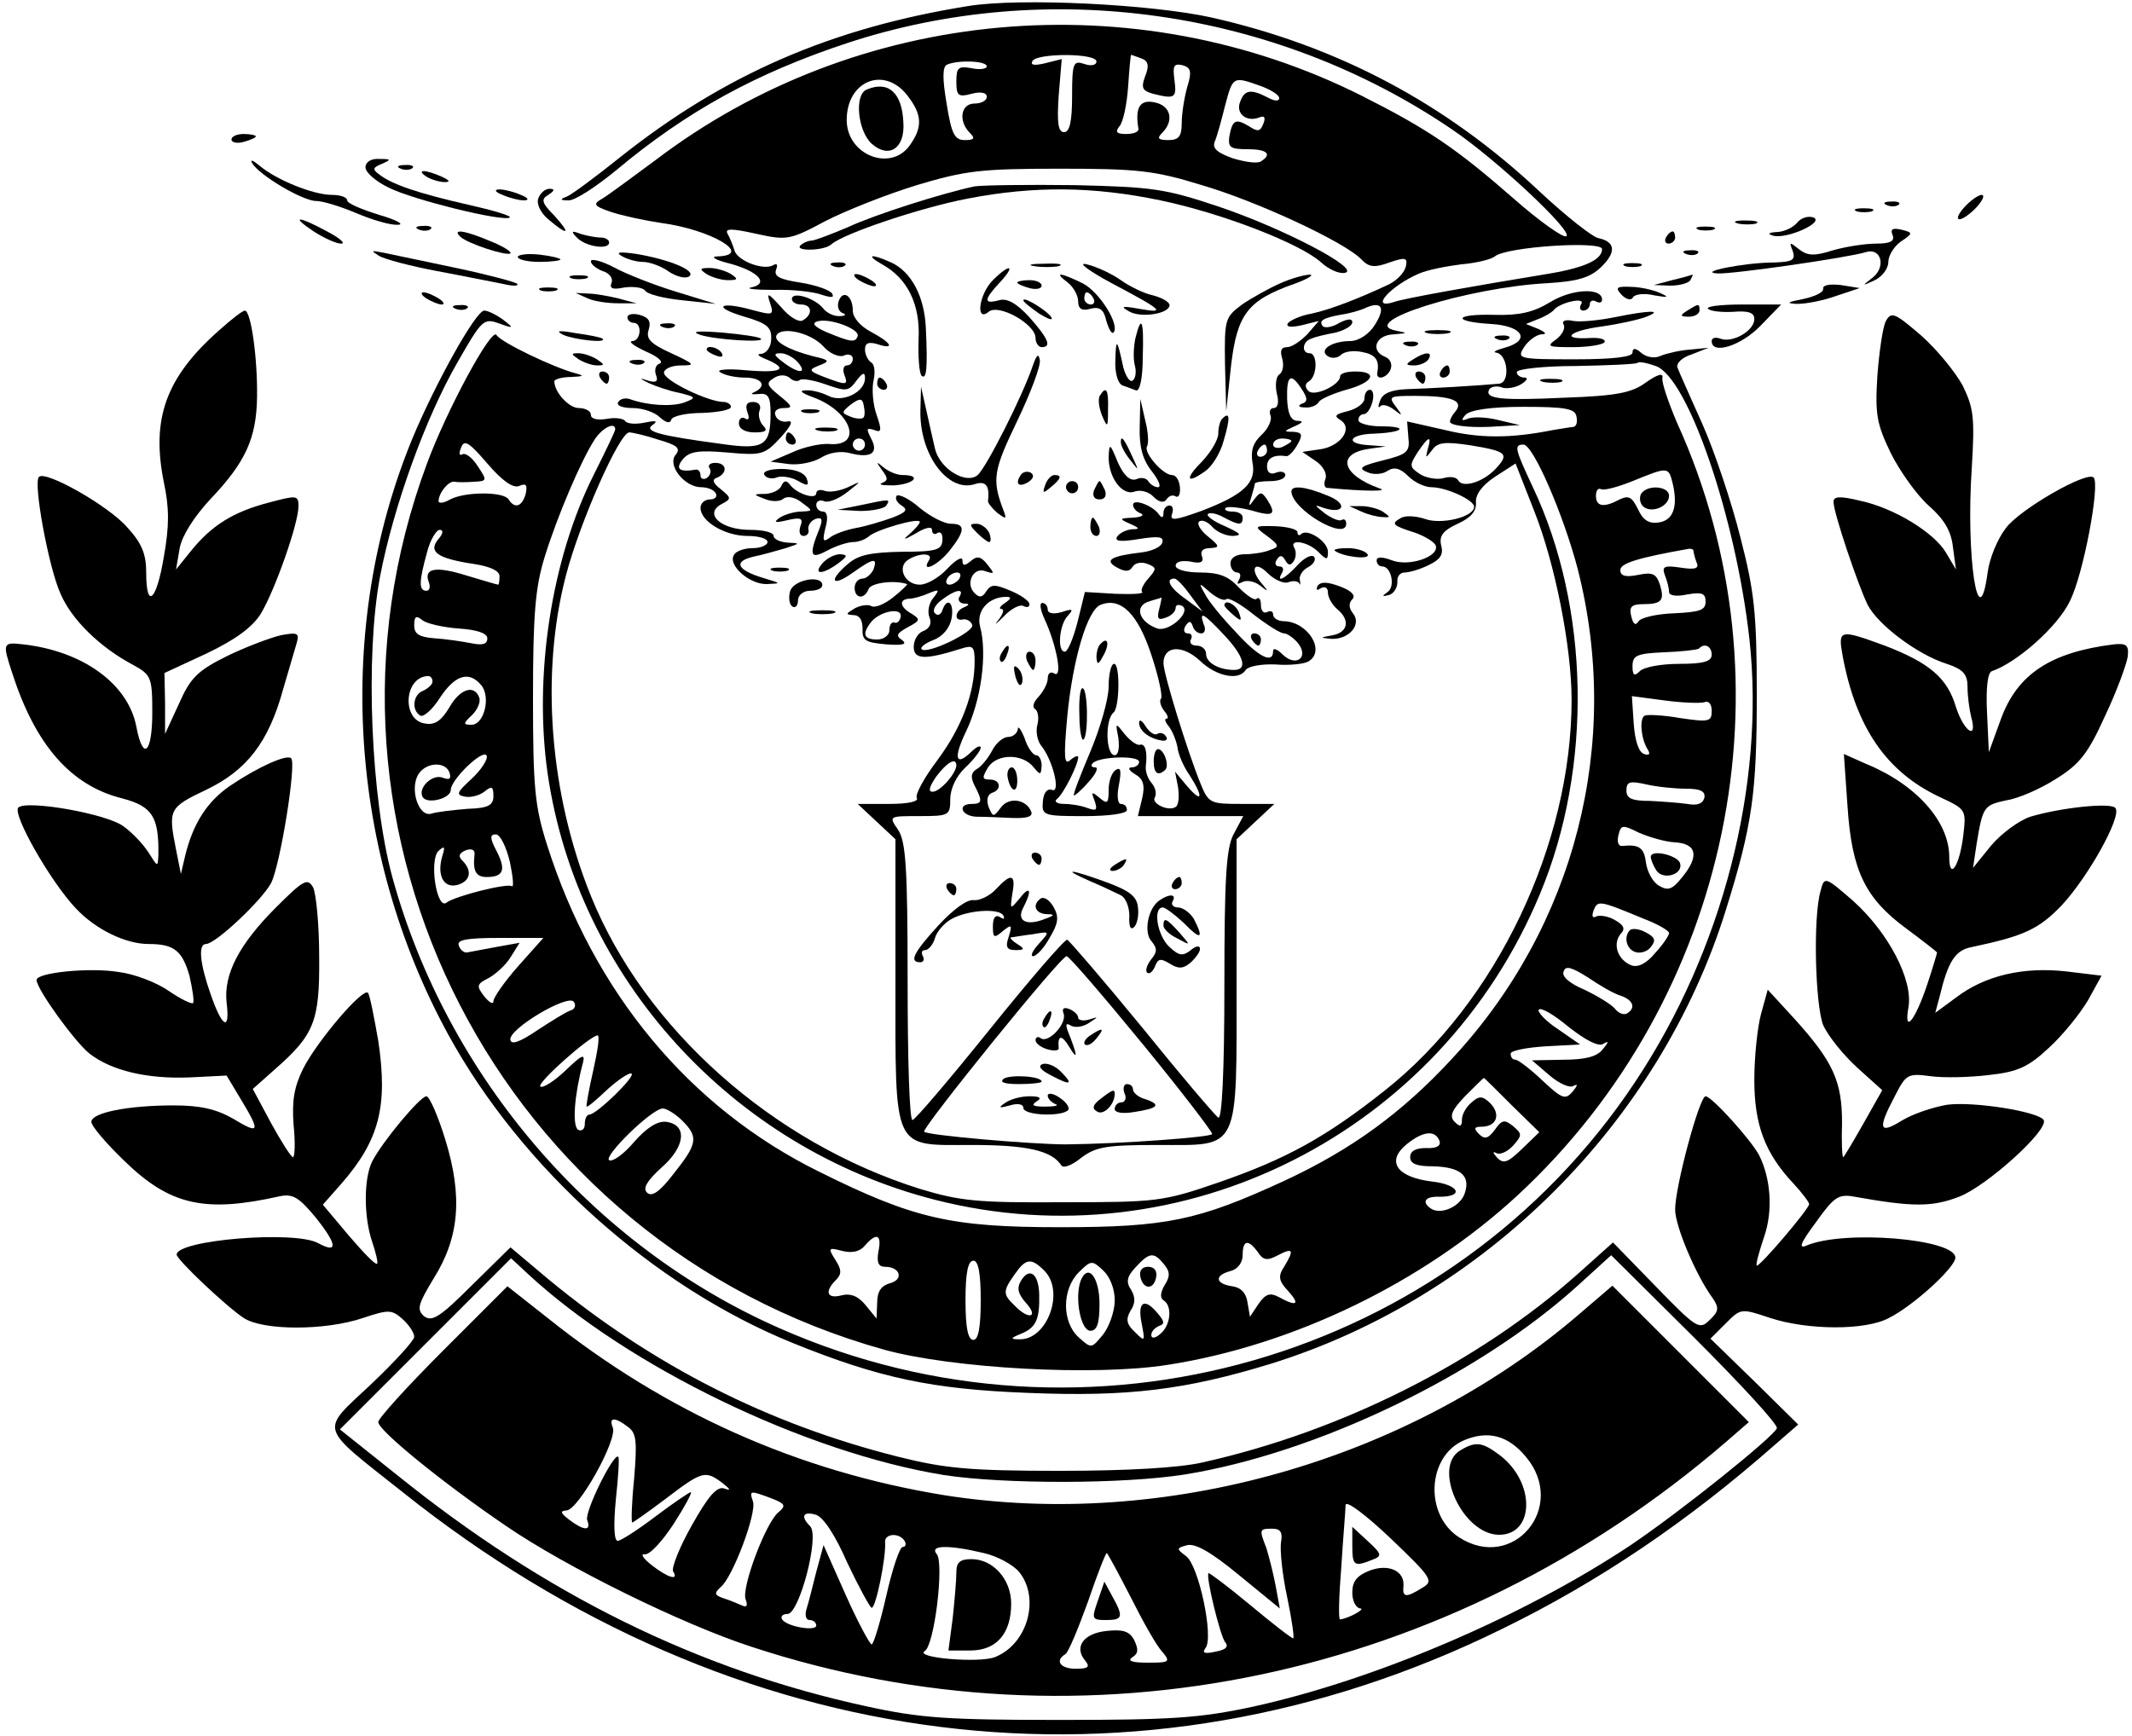 <?xml version="1.0" standalone="no"?>
<!DOCTYPE svg PUBLIC "-//W3C//DTD SVG 20010904//EN"
 "http://www.w3.org/TR/2001/REC-SVG-20010904/DTD/svg10.dtd">
<svg version="1.0" xmlns="http://www.w3.org/2000/svg"
 width="350pt" height="285pt" viewBox="0 0 350 285"
 preserveAspectRatio="xMidYMid meet">

<g transform="translate(0,285) scale(0.1,-0.1)"
fill="#000000" stroke="none">
<path d="M1589 2840 c-224 -36 -400 -112 -572 -249 -40 -32 -79 -61 -87 -64
-11 -4 -11 -6 3 -6 10 -1 45 22 78 49 117 98 231 160 379 209 330 109 703 56
993 -141 73 -49 203 -171 188 -176 -6 -2 -44 25 -85 61 -96 84 -142 115 -251
170 -373 187 -828 146 -1159 -106 -38 -28 -77 -57 -87 -63 -16 -9 -15 -12 14
-22 18 -6 55 -14 82 -18 83 -11 153 -53 93 -55 -13 0 -4 -6 21 -12 47 -13 64
-33 34 -39 -10 -2 7 -4 37 -4 30 1 66 -3 79 -8 16 -5 21 -5 17 2 -4 6 -27 14
-52 18 -33 5 -44 10 -40 21 3 8 2 11 -4 8 -15 -10 -58 6 -64 23 -3 10 -8 22
-12 29 -4 8 8 8 48 -1 50 -11 55 -10 113 21 33 17 101 44 150 59 80 24 106 27
235 27 128 0 155 -3 233 -27 92 -27 233 -93 261 -121 13 -14 22 -15 47 -6 26
9 30 8 27 -6 -2 -10 -14 -23 -28 -30 -49 -23 -95 -41 -127 -48 -18 -3 -35 -11
-39 -16 -3 -6 5 -7 23 -3 l28 7 -19 -22 c-11 -11 -25 -21 -33 -21 -10 0 -12
-6 -8 -19 3 -11 1 -22 -5 -26 -5 -3 -7 -17 -4 -31 4 -14 2 -24 -5 -24 -6 0 -8
-6 -5 -13 2 -7 -4 -21 -15 -31 -14 -13 -18 -26 -15 -45 7 -33 -13 -53 -84 -80
-42 -15 -52 -17 -48 -5 3 8 1 14 -4 14 -6 0 -10 -6 -10 -12 0 -9 -3 -9 -8 -2
-10 14 -42 26 -42 15 0 -5 6 -12 13 -14 6 -3 1 -6 -13 -7 -23 -1 -23 -2 -5
-10 16 -7 17 -9 3 -9 -9 -1 -20 -6 -24 -12 -5 -8 6 -9 36 -4 32 5 41 4 38 -6
-2 -7 -17 -14 -34 -16 -51 -6 -62 -13 -40 -25 13 -7 20 -7 25 1 4 7 15 9 25 5
15 -6 15 -8 1 -24 -8 -9 -13 -19 -10 -22 3 -3 -16 -4 -44 -3 l-50 3 -12 -49
c-7 -27 -16 -49 -21 -49 -13 0 -9 45 5 59 10 11 8 12 -10 6 -14 -4 -23 -2 -23
4 0 6 -4 11 -9 11 -5 0 -3 -12 4 -27 19 -41 30 -97 16 -89 -6 4 -11 1 -11 -8
0 -8 -7 -21 -15 -30 -8 -8 -11 -17 -6 -20 5 -3 7 -15 4 -26 -3 -11 0 -26 6
-34 19 -23 33 -79 18 -73 -8 3 -14 -5 -15 -19 -2 -23 1 -24 68 -24 40 0 70 4
70 10 0 6 -4 10 -10 10 -5 0 -7 13 -3 32 4 22 3 29 -5 24 -7 -4 -12 -19 -12
-33 0 -22 -2 -24 -15 -13 -13 11 -14 10 -8 -5 5 -15 3 -17 -11 -12 -10 4 -27
7 -39 7 -12 0 -17 4 -12 8 10 7 35 56 35 69 0 3 -6 1 -13 -5 -10 -9 -11 4 -5
71 9 94 33 176 55 184 33 13 61 -15 83 -82 12 -36 19 -69 16 -72 -3 -3 -1 -12
5 -20 6 -7 8 -13 4 -13 -4 0 -2 -6 4 -13 6 -8 12 -23 14 -34 1 -11 10 -32 20
-46 23 -36 21 -47 -4 -18 l-20 24 5 -26 c2 -15 1 -29 -4 -32 -12 -8 -41 6 -34
16 3 6 1 16 -6 24 -6 7 -10 19 -9 27 3 24 -1 38 -10 35 -5 -1 -16 7 -25 18
-15 19 -15 19 -10 -7 2 -16 0 -28 -6 -28 -15 0 -16 59 -2 70 10 8 11 80 1 80
-5 0 -9 -17 -9 -37 0 -21 -14 -69 -30 -107 -16 -38 -29 -71 -27 -72 1 -1 12 8
24 22 12 13 17 24 11 24 -6 0 -8 3 -4 7 11 11 76 13 76 2 0 -5 -6 -9 -12 -9
-7 0 -5 -5 5 -11 14 -8 17 -18 12 -40 l-7 -29 86 0 87 0 -16 -30 c-12 -23 -15
-71 -15 -250 0 -139 -4 -219 -10 -215 -5 3 -62 70 -125 148 -64 78 -120 143
-123 144 -4 1 -61 -65 -127 -147 -66 -82 -123 -149 -127 -149 -5 -1 -8 101 -8
227 0 190 -3 231 -16 250 -15 22 -15 22 35 22 49 0 51 1 51 28 0 17 10 38 25
52 14 13 25 28 25 32 0 5 -7 2 -16 -7 -25 -24 -29 -10 -9 32 26 53 36 130 24
174 -7 26 14 49 43 49 9 0 8 -3 -2 -10 -8 -5 -11 -10 -6 -10 5 0 3 -8 -5 -18
-8 -10 -4 -7 9 6 12 13 27 20 32 17 6 -3 10 -2 10 3 0 5 -14 15 -31 22 -26 11
-32 11 -40 -1 -6 -10 -11 -11 -19 -3 -16 16 -2 44 18 36 15 -5 15 -4 3 11 -10
13 -17 15 -27 6 -11 -9 -14 -8 -14 1 0 7 -11 1 -25 -14 -13 -14 -33 -26 -45
-26 -25 0 -38 29 -19 41 19 12 42 11 34 -1 -14 -22 15 -8 34 16 26 33 26 44 2
44 -11 0 -34 12 -51 26 -17 15 -34 23 -38 20 -3 -4 0 -11 8 -16 11 -7 8 -11
-15 -20 -17 -6 -43 -14 -60 -17 -16 -3 -36 -10 -43 -16 -11 -8 -12 -5 -7 16 5
17 3 27 -4 27 -6 0 -11 5 -11 11 0 6 6 9 13 6 7 -3 24 4 38 15 24 19 24 19 1
8 -13 -6 -30 -9 -38 -6 -8 3 -14 1 -14 -4 0 -11 -32 -1 -43 14 -6 8 -10 7 -14
-1 -2 -7 -14 -13 -26 -14 -21 0 -21 -1 -2 -8 11 -5 25 -5 31 0 6 5 19 3 30 -6
19 -14 19 -14 -1 -15 -11 0 -27 -5 -35 -10 -11 -8 -8 -9 13 -4 22 5 26 3 21
-10 -3 -9 -1 -16 5 -16 6 0 10 5 8 11 -1 6 4 14 12 17 10 3 12 0 7 -14 -19
-47 -16 -53 12 -38 15 8 34 14 43 14 8 0 19 4 25 9 11 11 84 32 84 24 0 -3 -8
-12 -17 -20 -12 -10 -9 -10 10 1 16 10 27 12 27 6 0 -6 4 -9 9 -5 6 3 9 -3 8
-13 -1 -15 -11 -18 -67 -18 -50 -1 -71 -5 -88 -20 -32 -27 -27 -39 7 -15 35
25 42 26 35 6 -4 -8 -12 -15 -18 -15 -7 0 -13 -7 -13 -15 0 -18 16 -20 23 -2
4 10 42 15 63 8 2 0 -8 -10 -23 -22 -14 -11 -30 -18 -36 -14 -5 3 -18 1 -27
-4 -15 -9 -15 -10 -2 -11 10 0 15 -8 15 -22 -1 -20 5 -23 39 -26 27 -2 35 0
26 7 -11 7 -9 11 9 21 21 11 21 13 7 22 -20 11 -22 24 -4 25 6 0 21 4 32 9 17
7 18 6 7 -8 -7 -8 -10 -23 -6 -32 4 -10 0 -18 -10 -22 -9 -3 -16 -15 -16 -26
0 -21 18 -22 78 -3 19 6 22 4 22 -21 0 -52 -21 -108 -61 -162 -22 -29 -37 -57
-34 -62 4 -6 -14 -10 -45 -10 l-52 0 31 -29 31 -29 0 -229 c0 -287 -6 -273
126 -273 89 0 130 -9 146 -33 3 -6 17 -1 33 12 24 18 41 21 126 21 136 0 129
-14 129 273 l0 229 31 29 31 29 -54 0 c-51 0 -54 1 -67 33 -22 54 -61 181 -61
198 0 29 31 31 60 4 27 -26 64 -33 75 -15 4 6 26 10 49 9 23 -2 48 1 54 5 29
17 -1 65 -40 66 -10 0 -18 5 -18 11 0 5 -4 7 -10 4 -5 -3 -10 2 -10 11 0 10
-3 14 -7 11 -3 -4 -16 5 -29 18 -17 19 -33 25 -64 25 -23 0 -40 5 -40 11 0 7
10 9 24 7 17 -4 23 -1 19 9 -3 8 2 13 13 13 17 1 17 3 -4 20 -12 10 -18 21
-13 24 5 3 14 -1 21 -9 7 -8 22 -15 34 -15 16 1 13 4 -13 16 -19 8 -31 17 -28
20 3 3 14 1 25 -5 26 -14 32 -14 32 -1 0 6 -7 10 -17 10 -9 0 -14 3 -11 6 4 3
22 1 42 -4 37 -11 42 -7 26 18 -9 13 -11 13 -21 0 -9 -13 -10 -12 -5 3 3 10 6
21 6 23 0 2 11 4 25 4 14 0 25 4 25 10 0 5 -7 7 -15 4 -9 -4 -15 0 -15 10 0
14 11 20 32 17 4 0 12 8 18 19 9 16 8 20 -7 21 -16 0 -16 1 2 9 14 6 16 9 4 9
-10 1 -15 12 -16 36 -1 39 6 44 24 16 10 -15 10 -21 0 -24 -7 -3 -5 -6 5 -6 9
-1 20 3 23 9 3 5 24 14 45 20 45 12 53 30 15 30 -14 0 -25 -3 -25 -8 0 -14
-42 -34 -52 -24 -6 6 -6 12 1 16 14 9 14 46 1 46 -14 0 -12 20 3 24 6 3 24 7
40 10 15 4 27 11 27 17 0 6 -7 6 -21 -1 -11 -7 -23 -9 -27 -6 -8 9 0 14 28 19
14 2 33 7 43 12 26 11 32 -1 13 -30 -9 -14 -26 -25 -39 -25 -31 0 -53 -15 -37
-25 6 -4 16 -3 21 2 6 6 21 8 35 5 22 -4 29 -13 25 -34 -2 -14 17 -8 22 6 3 8
-1 17 -9 20 -25 10 -16 36 14 37 23 2 24 2 4 6 -67 13 117 71 248 78 50 3 70
9 88 26 26 25 24 42 -4 48 -10 2 -53 36 -96 76 -154 145 -331 239 -538 286
-98 22 -316 33 -401 19z m211 -91 c0 -6 -9 -8 -20 -4 -18 6 -20 2 -20 -53 0
-41 -4 -59 -13 -59 -10 0 -12 15 -9 60 l5 60 -28 -7 c-17 -4 -24 -3 -20 4 8
13 105 13 105 -1z m74 5 c11 -4 13 -12 6 -29 -7 -19 -5 -24 13 -29 36 -9 39
-7 35 23 -3 23 -1 27 13 24 14 -4 16 -10 8 -36 -5 -18 -9 -44 -9 -59 0 -22 -5
-28 -22 -28 -17 0 -19 3 -10 12 20 20 14 45 -13 50 -24 5 -32 -9 -26 -44 0 -5
-9 -8 -20 -8 -16 0 -19 3 -11 13 6 7 12 36 14 65 2 29 4 52 5 52 1 0 8 -3 17
-6z m-254 -13 c0 -4 -11 -6 -25 -3 -22 4 -25 1 -25 -22 0 -23 3 -26 25 -20 15
4 25 2 25 -5 0 -6 -9 -11 -20 -11 -23 0 -27 -29 -8 -48 9 -9 8 -12 -8 -12 -17
0 -22 10 -30 60 -7 41 -7 61 1 64 19 8 65 6 65 -3z m-131 -47 c25 -32 26 -52
5 -82 -31 -45 -104 -17 -104 41 0 64 61 89 99 41z m580 15 c17 -6 31 -15 31
-20 0 -6 -8 -5 -19 1 -27 14 -38 13 -45 -7 -8 -19 10 -34 31 -26 9 4 11 0 7
-10 -5 -13 -9 -14 -24 -4 -22 13 -27 10 -32 -18 -2 -17 2 -20 30 -20 32 0 41
-8 22 -20 -6 -4 -26 -1 -46 5 -25 9 -34 16 -30 27 4 9 11 35 17 59 13 49 13
49 58 33z m561 -268 c0 -17 -27 -30 -85 -40 -122 -20 -241 -41 -257 -47 -41
-13 -5 27 42 47 14 6 45 12 69 15 24 2 49 8 55 13 19 16 176 26 176 12z m-510
-315 c0 -2 -7 -6 -15 -10 -8 -3 -15 -1 -15 4 0 6 7 10 15 10 8 0 15 -2 15 -4z
m-40 -16 c0 -5 -5 -10 -11 -10 -5 0 -7 5 -4 10 3 6 8 10 11 10 2 0 4 -4 4 -10z
m-505 -210 c-3 -5 -11 -10 -16 -10 -6 0 -7 5 -4 10 3 6 11 10 16 10 6 0 7 -4
4 -10z m379 -27 l20 -27 -27 20 c-26 18 -35 34 -19 34 4 0 16 -13 26 -27z m59
-7 c3 4 24 -8 45 -25 22 -17 44 -31 50 -31 5 0 15 -7 22 -15 20 -24 -2 -41
-24 -20 -9 9 -16 12 -16 6 0 -22 -24 -10 -62 32 -22 23 -45 51 -50 62 -11 19
-10 19 9 2 11 -9 22 -14 26 -11z m-438 4 c-3 -5 0 -10 7 -11 10 0 10 -2 1 -6
-16 -6 -17 -24 -2 -20 6 1 13 -3 15 -9 5 -11 -74 -49 -83 -40 -3 3 6 10 19 15
16 6 27 20 30 35 5 26 -7 37 -15 14 -2 -7 -8 -10 -12 -5 -5 4 0 14 11 22 22
17 38 20 29 5z m328 -20 c-4 -16 -2 -19 11 -14 9 3 16 10 16 16 0 5 5 6 11 3
15 -10 -22 -43 -41 -37 -31 11 -39 38 -12 45 9 3 18 5 19 6 0 0 -1 -8 -4 -19z
m-425 -15 c-2 -6 -6 -9 -10 -7 -5 1 -8 -5 -8 -13 0 -8 -9 -15 -20 -15 -21 0
-25 8 -12 26 14 21 57 29 50 9z m531 -27 c33 -35 40 -58 17 -58 -25 0 -46 12
-46 26 0 8 -7 14 -16 14 -8 0 -12 5 -9 10 3 6 1 10 -5 10 -6 0 -8 5 -4 12 6 9
9 9 12 0 2 -7 8 -12 14 -12 6 0 8 7 4 15 -8 23 0 18 33 -17z m-439 -215 c-1
-14 -27 -43 -39 -43 -8 0 -5 9 6 25 18 24 33 32 33 18z m304 -455 c64 -78 116
-146 116 -150 0 -5 -146 -16 -240 -17 -55 0 -231 15 -233 21 -2 8 224 288 234
288 4 0 59 -64 123 -142z"/>
<path d="M1423 2703 c-21 -8 -15 -68 8 -89 28 -25 55 -8 52 35 -2 49 -25 69
-60 54z"/>
<path d="M2010 1856 c0 -2 7 -9 15 -16 13 -11 14 -10 9 4 -5 14 -24 23 -24 12z"/>
<path d="M2055 1800 c3 -5 8 -10 11 -10 2 0 4 5 4 10 0 6 -5 10 -11 10 -5 0
-7 -4 -4 -10z"/>
<path d="M1746 1186 c6 -16 -24 -49 -37 -41 -5 4 -9 2 -9 -3 0 -5 9 -12 20
-15 10 -3 19 -2 18 2 -2 22 5 23 18 1 14 -23 13 -13 -3 27 -4 11 -3 14 5 9 7
-4 20 -2 29 4 17 11 17 11 1 6 -10 -3 -18 -1 -18 3 0 5 -7 11 -14 14 -10 4
-13 1 -10 -7z"/>
<path d="M1715 1179 c-4 -6 -5 -12 -2 -15 2 -3 7 2 10 11 7 17 1 20 -8 4z"/>
<path d="M1790 1150 c-8 -5 -12 -12 -9 -15 4 -3 12 1 19 10 14 17 11 19 -10 5z"/>
<path d="M1712 1103 c-9 -3 -4 -10 14 -19 32 -17 37 -15 15 7 -9 9 -22 14 -29
12z"/>
<path d="M1648 1079 c-8 -6 1 -9 25 -9 20 0 37 2 37 4 0 9 -50 12 -62 5z"/>
<path d="M1846 1055 c4 -8 1 -15 -5 -15 -6 0 -11 -5 -11 -11 0 -6 13 -8 31 -5
40 6 46 12 20 21 -12 3 -21 11 -21 16 0 5 -4 9 -10 9 -5 0 -7 -7 -4 -15z"/>
<path d="M1720 1051 c0 -5 6 -11 13 -14 6 -2 -1 -4 -17 -4 -19 0 -24 2 -15 8
10 6 7 9 -11 9 -14 0 -32 -5 -40 -11 -12 -8 -10 -9 8 -4 13 4 22 2 22 -4 0
-13 66 -15 74 -3 2 4 -4 13 -15 20 -10 7 -19 8 -19 3z"/>
<path d="M1807 1046 c-13 -10 -15 -16 -6 -21 10 -7 28 10 29 28 0 9 -2 9 -23
-7z"/>
<path d="M380 2621 c0 -5 9 -7 20 -4 11 3 20 7 20 9 0 2 -9 4 -20 4 -11 0 -20
-4 -20 -9z"/>
<path d="M414 2582 c12 -20 83 -62 105 -62 11 0 40 -9 66 -20 26 -11 56 -20
68 -19 12 0 -2 8 -30 16 -29 9 -53 19 -53 24 0 5 -11 9 -25 9 -31 0 -92 25
-119 48 -11 9 -16 11 -12 4z"/>
<path d="M600 2575 c0 -8 17 -23 38 -33 39 -20 190 -57 199 -49 2 3 -29 12
-69 21 -79 18 -125 33 -146 50 -11 8 -10 11 5 17 16 7 15 8 -4 8 -14 1 -23 -5
-23 -14z"/>
<path d="M658 2573 c7 -3 16 -2 19 1 4 3 -2 6 -13 5 -11 0 -14 -3 -6 -6z"/>
<path d="M700 2560 c8 -5 22 -9 30 -9 10 0 8 3 -5 9 -27 12 -43 12 -25 0z"/>
<path d="M1600 2544 c-52 -11 -163 -46 -208 -67 -26 -11 -52 -21 -59 -22 -6 0
-15 -4 -19 -8 -10 -10 40 -9 51 2 21 18 146 60 224 75 109 21 206 20 316 -3
101 -21 230 -71 264 -102 12 -11 29 -19 39 -17 27 6 -101 73 -208 109 -87 29
-107 32 -235 35 -77 1 -151 0 -165 -2z"/>
<path d="M825 2530 c11 -5 27 -9 35 -9 9 0 8 4 -5 9 -11 5 -27 9 -35 9 -9 0
-8 -4 5 -9z"/>
<path d="M884 2525 c-4 -9 3 -24 16 -35 33 -28 38 -25 10 6 -21 21 -22 27 -10
34 11 7 11 10 2 10 -7 0 -15 -7 -18 -15z"/>
<path d="M3225 2510 c-10 -11 -14 -20 -8 -20 5 0 18 9 28 20 10 11 14 20 8 20
-5 0 -18 -9 -28 -20z"/>
<path d="M3098 2513 c7 -3 16 -2 19 1 4 3 -2 6 -13 5 -11 0 -14 -3 -6 -6z"/>
<path d="M3048 2503 c6 -2 18 -2 25 0 6 3 1 5 -13 5 -14 0 -19 -2 -12 -5z"/>
<path d="M2950 2484 c-7 -8 -22 -15 -34 -15 -13 -1 -15 -3 -5 -6 22 -6 85 22
66 30 -9 3 -21 -1 -27 -9z"/>
<path d="M515 2470 c17 -11 37 -20 45 -20 8 0 -2 9 -23 20 -48 26 -61 26 -22
0z"/>
<path d="M2853 2483 c9 -2 23 -2 30 0 6 3 -1 5 -18 5 -16 0 -22 -2 -12 -5z"/>
<path d="M688 2473 c7 -3 16 -2 19 1 4 3 -2 6 -13 5 -11 0 -14 -3 -6 -6z"/>
<path d="M2788 2473 c6 -2 18 -2 25 0 6 3 1 5 -13 5 -14 0 -19 -2 -12 -5z"/>
<path d="M3107 2464 c4 -10 -4 -14 -27 -14 -18 0 -50 -5 -71 -11 -31 -10 -42
-9 -56 2 -15 12 -16 12 -10 -3 5 -15 0 -18 -31 -19 -47 0 -128 -16 -92 -18 27
-1 214 26 243 35 25 8 34 -24 11 -42 -18 -14 -18 -14 4 -4 12 6 22 19 22 30 0
10 9 25 20 33 21 14 21 15 1 20 -14 3 -18 1 -14 -9z"/>
<path d="M756 2461 c12 -11 76 -32 82 -27 2 3 -13 12 -33 20 -42 18 -64 21
-49 7z"/>
<path d="M947 2460 c14 -15 53 -21 53 -8 0 4 -6 8 -14 8 -8 0 -23 3 -33 6 -15
6 -16 4 -6 -6z"/>
<path d="M2735 2460 c-3 -5 -1 -10 4 -10 6 0 11 5 11 10 0 6 -2 10 -4 10 -3 0
-8 -4 -11 -10z"/>
<path d="M622 2430 c10 -6 53 -17 95 -25 43 -8 92 -18 108 -21 17 -4 27 -4 24
0 -3 3 -48 15 -100 26 -52 11 -105 22 -119 25 -21 4 -22 4 -8 -5z"/>
<path d="M850 2428 c0 -4 16 -8 35 -8 19 0 35 2 35 4 0 2 -16 6 -35 8 -19 2
-35 0 -35 -4z"/>
<path d="M1020 2430 c8 -5 24 -10 35 -10 11 0 31 -7 43 -16 12 -8 27 -12 33
-8 14 9 -32 28 -86 37 -27 4 -35 3 -25 -3z"/>
<path d="M2768 2433 c7 -3 16 -2 19 1 4 3 -2 6 -13 5 -11 0 -14 -3 -6 -6z"/>
<path d="M970 2421 c0 -5 9 -12 19 -16 11 -3 18 -12 15 -19 -4 -10 2 -12 21
-8 15 2 30 0 34 -5 3 -6 31 -13 61 -16 l55 -6 -65 20 c-36 11 -82 29 -102 40
-21 11 -38 15 -38 10z"/>
<path d="M1448 2416 c42 -23 63 -66 60 -123 -1 -29 1 -56 5 -60 8 -7 10 12 7
77 -2 53 -24 94 -57 109 -33 15 -43 13 -15 -3z"/>
<path d="M1368 2413 c7 -3 16 -2 19 1 4 3 -2 6 -13 5 -11 0 -14 -3 -6 -6z"/>
<path d="M1698 2413 c12 -2 30 -2 40 0 9 3 -1 5 -23 4 -22 0 -30 -2 -17 -4z"/>
<path d="M1825 2385 c85 -45 90 -50 45 -42 -28 5 -31 4 -17 -4 20 -12 67 -4
67 10 0 5 -12 12 -27 16 -15 3 -39 15 -53 25 -14 10 -39 22 -56 26 -16 4 2
-10 41 -31z"/>
<path d="M2668 2413 c6 -2 18 -2 25 0 6 3 1 5 -13 5 -14 0 -19 -2 -12 -5z"/>
<path d="M1160 2400 c8 -5 24 -10 35 -10 17 0 17 2 5 10 -8 5 -24 10 -35 10
-17 0 -17 -2 -5 -10z"/>
<path d="M1630 2390 c-23 -23 -29 -70 -7 -52 16 14 77 -20 77 -43 0 -8 5 -15
10 -15 17 0 11 14 -20 49 -21 23 -37 32 -50 28 -26 -7 -25 1 2 30 26 28 16 31
-12 3z"/>
<path d="M938 2393 c6 -2 18 -2 25 0 6 3 1 5 -13 5 -14 0 -19 -2 -12 -5z"/>
<path d="M1410 2390 c8 -5 20 -10 25 -10 6 0 3 5 -5 10 -8 5 -19 10 -25 10 -5
0 -3 -5 5 -10z"/>
<path d="M1753 2386 c9 -7 17 -21 17 -31 0 -12 6 -16 20 -12 15 4 22 -1 26
-19 4 -14 9 -23 12 -20 11 12 -23 67 -51 81 -37 18 -48 19 -24 1z m42 -26 c3
-5 1 -10 -4 -10 -6 0 -11 5 -11 10 0 6 2 10 4 10 3 0 8 -4 11 -10z"/>
<path d="M2102 2385 c-18 -8 -47 -24 -63 -35 -28 -21 -29 -24 -28 -98 l2 -77
8 75 c10 84 27 107 104 134 22 8 33 15 25 15 -8 0 -30 -6 -48 -14z"/>
<path d="M2745 2390 l-30 -8 27 -1 c15 0 30 4 33 9 3 6 5 9 3 9 -2 -1 -16 -5
-33 -9z"/>
<path d="M1670 2386 c0 -2 9 -6 20 -9 11 -3 20 -1 20 4 0 5 -9 9 -20 9 -11 0
-20 -2 -20 -4z"/>
<path d="M2993 2376 c1 -6 -14 -13 -33 -17 -26 -5 -29 -7 -10 -8 14 0 42 5 64
13 l39 13 -31 5 c-18 2 -30 0 -29 -6z"/>
<path d="M888 2373 c6 -2 18 -2 25 0 6 3 1 5 -13 5 -14 0 -19 -2 -12 -5z"/>
<path d="M2545 2354 c-28 -17 -51 -22 -91 -21 -67 2 -72 -11 -6 -15 52 -3 66
-27 22 -39 -14 -4 -20 -7 -14 -8 19 -2 24 -49 5 -51 -31 -3 -116 -8 -152 -9
-25 -1 -39 -7 -43 -18 -4 -10 -4 -14 0 -10 4 4 14 1 23 -6 14 -11 14 -10 2 6
-12 16 -10 17 32 17 61 0 81 -8 66 -26 -7 -8 -10 -16 -8 -18 6 -6 40 -9 79 -6
l35 2 -34 8 c-19 5 -41 6 -50 3 -12 -5 -13 -3 -5 6 8 8 42 13 95 13 69 0 85
-3 87 -16 2 -9 0 -16 -5 -17 -4 0 -19 -3 -33 -5 -70 -14 -121 -14 -178 0 l-62
14 2 -26 c3 -24 -2 -28 -42 -38 -36 -9 -41 -13 -26 -19 10 -5 26 -4 34 2 11 7
21 4 34 -9 10 -10 27 -18 38 -18 24 0 70 -21 70 -32 0 -17 -54 -30 -81 -20
-15 5 -33 6 -40 1 -16 -9 -13 -12 25 -24 16 -6 31 -15 33 -21 6 -18 -44 -35
-72 -24 -16 6 -25 6 -25 0 0 -6 4 -10 9 -10 15 0 22 -33 9 -42 -10 -7 -9 -8 2
-5 8 2 14 12 14 21 -1 9 4 16 12 16 7 0 25 5 39 12 19 9 25 17 21 32 -4 16 3
25 27 36 22 10 31 21 30 35 -1 13 10 28 31 42 l34 22 31 -79 c34 -86 61 -223
61 -309 0 -237 -123 -496 -306 -641 -97 -77 -162 -113 -275 -152 -90 -31 -101
-32 -254 -32 -141 -1 -169 2 -235 22 -242 76 -452 263 -540 481 -68 168 -83
365 -41 526 23 88 88 235 104 235 5 0 27 -5 48 -12 31 -9 37 -14 28 -25 -14
-17 15 -53 42 -53 10 0 21 -4 24 -10 3 -5 -1 -10 -9 -10 -9 0 -16 -6 -16 -14
0 -22 40 -46 77 -46 18 0 33 -4 33 -10 0 -5 -11 -10 -24 -10 -14 0 -28 -5 -31
-11 -11 -17 26 -49 54 -48 24 1 24 1 -6 10 -43 13 -50 27 -16 35 15 3 39 10
53 14 24 8 24 8 3 9 -13 1 -23 6 -23 11 0 6 -17 10 -39 10 -47 0 -76 26 -47
42 17 9 17 10 -1 25 -13 10 -15 16 -5 19 17 8 15 24 -4 24 -8 0 -13 -4 -9 -9
3 -5 1 -12 -5 -16 -5 -3 -10 -1 -10 4 0 6 -3 10 -7 10 -28 -5 -35 1 -22 17 11
13 26 15 73 11 56 -5 61 -4 87 24 18 20 22 29 12 27 -9 -2 -18 3 -20 10 -3 7
3 12 14 12 15 0 14 3 -7 20 -21 17 -23 21 -10 29 9 6 19 6 26 1 6 -6 13 -7 17
-4 3 3 22 0 42 -7 34 -12 38 -12 51 6 10 13 14 15 14 4 0 -23 -37 -41 -60 -29
-10 5 -27 10 -37 9 -12 0 -8 -4 11 -11 64 -23 84 -82 27 -77 -14 1 -42 -5 -61
-14 l-35 -15 30 -4 c17 -2 40 3 52 10 14 9 33 12 48 8 35 -9 48 0 35 24 -8 16
-8 18 5 14 12 -5 13 -1 4 25 -6 17 -8 42 -5 56 3 13 2 27 -4 30 -5 3 -10 13
-10 21 0 11 6 13 20 9 30 -10 24 2 -10 20 -17 9 -30 23 -30 35 0 24 -16 35
-23 16 -3 -8 -1 -17 6 -20 7 -2 5 -5 -4 -5 -9 -1 -22 5 -28 13 -14 17 -51 28
-51 15 0 -5 7 -9 15 -9 18 0 20 -16 3 -26 -6 -4 -22 5 -36 22 -21 23 -24 25
-18 7 7 -21 5 -21 -29 -12 -54 15 -67 5 -13 -11 38 -11 45 -18 44 -37 0 -13
-8 -23 -16 -24 -9 0 -5 -4 8 -9 38 -16 25 -23 -33 -18 -31 3 -50 1 -43 -3 7
-5 25 -9 41 -9 28 0 37 -14 15 -24 -7 -3 -4 -4 7 -3 16 2 20 -4 20 -32 0 -53
-11 -60 -80 -50 -105 14 -128 21 -114 31 10 7 6 8 -13 4 -15 -3 -29 -2 -32 3
-3 4 -17 6 -31 3 -15 -2 -25 0 -25 7 0 6 -9 11 -20 11 -16 0 -40 26 -40 44 0
3 12 7 28 7 20 1 22 2 7 6 -35 9 -123 51 -130 63 -8 13 -82 -124 -114 -211
-226 -607 120 -1279 750 -1455 112 -31 346 -44 466 -25 206 32 419 135 574
278 350 324 457 841 262 1269 -14 33 -25 65 -24 73 2 9 -7 7 -27 -7 -23 -17
-48 -22 -133 -25 -106 -5 -133 -2 -124 14 3 4 12 6 20 3 7 -3 22 -1 32 5 10 6
12 11 6 11 -7 0 -13 4 -13 9 0 5 44 10 97 10 53 1 98 3 101 5 2 3 16 0 30 -5
53 -18 132 -250 154 -449 26 -238 -44 -511 -188 -727 -303 -456 -899 -627
-1404 -404 -307 135 -546 413 -636 741 -35 129 -45 362 -20 494 22 114 74 259
127 351 40 70 43 73 68 64 25 -9 25 -8 7 6 -11 8 -25 15 -31 15 -14 0 -81
-121 -118 -210 -128 -311 -105 -679 59 -979 120 -219 336 -413 565 -506 143
-58 230 -76 385 -82 166 -7 261 5 401 48 350 109 637 395 746 744 44 141 51
193 51 355 0 134 -4 169 -27 258 -14 56 -42 140 -62 185 -20 45 -39 87 -41 93
-3 7 7 17 23 22 l28 11 -30 -3 c-16 -1 -38 -6 -48 -10 -10 -5 -23 -3 -32 4
-10 9 -15 9 -15 1 0 -7 -31 -11 -95 -11 -93 0 -95 1 -83 20 7 11 20 20 28 21
10 0 8 3 -5 9 l-20 8 20 8 c11 4 22 11 25 14 9 13 53 23 46 11 -4 -6 -2 -11 3
-11 6 0 11 5 11 11 0 5 5 7 10 4 6 -3 10 -2 10 3 0 20 -49 18 -85 -4z m-1137
-56 c-4 -11 -11 -10 -52 7 -18 8 -24 14 -15 17 19 7 71 -12 67 -24z m-57 -16
c10 -12 26 -19 34 -16 8 4 15 1 15 -5 0 -6 -4 -11 -10 -11 -5 0 -7 -7 -4 -15
7 -18 4 -18 -33 -4 -26 10 -26 12 -8 19 18 7 17 9 -10 15 -42 11 -66 25 -60
35 9 14 55 4 76 -18z m-41 -27 c16 -19 1 -19 -24 0 -16 12 -17 15 -4 15 8 0
21 -7 28 -15z m107 -91 c-2 -2 -12 -2 -21 2 -15 6 -15 7 1 20 15 11 19 10 21
-2 2 -9 2 -18 -1 -20z m-407 -19 c0 -3 -16 -36 -35 -74 -70 -139 -99 -330 -76
-491 49 -336 303 -615 636 -700 407 -104 830 110 993 502 87 208 82 471 -12
669 -29 62 -31 69 -15 69 16 0 66 -116 89 -204 73 -286 -4 -587 -206 -804 -82
-89 -166 -150 -276 -201 -141 -65 -193 -76 -368 -76 -179 0 -240 14 -395 91
-213 105 -370 294 -447 537 -20 63 -23 93 -23 242 0 138 4 181 19 230 21 68
60 159 82 193 13 20 34 30 34 17z m-158 -93 c12 5 14 2 11 -13 -6 -21 -18 -25
-28 -9 -8 13 -71 13 -96 0 -10 -6 -19 -7 -19 -3 0 14 17 34 26 32 5 -1 19 -1
32 0 22 1 22 2 6 26 -9 14 -20 22 -25 19 -5 -3 -6 2 -2 11 5 14 13 9 43 -26
24 -28 42 -41 52 -37z m568 68 c0 -5 -4 -10 -10 -10 -5 0 -10 5 -10 10 0 6 5
10 10 10 6 0 10 -4 10 -10z m924 -7 c-4 -16 -4 -16 7 -2 9 13 21 14 62 8 61
-10 65 -14 43 -38 -20 -22 -54 -33 -62 -20 -3 6 -14 7 -24 4 -10 -3 -28 0 -38
6 -18 12 -19 14 -5 36 18 27 24 29 17 6z m402 -57 c9 -38 1 -61 -24 -64 -15
-2 -25 4 -33 22 -10 20 -15 23 -30 16 -26 -14 -39 -12 -39 6 0 8 3 13 8 11 4
-3 27 3 52 13 59 24 59 24 66 -4z m-2027 -92 c-16 -20 -1 -31 59 -40 26 -4 42
-11 42 -20 0 -8 -1 -14 -2 -14 -2 0 -25 7 -52 15 -51 16 -71 12 -62 -11 3 -8
1 -14 -4 -14 -13 0 -12 16 1 63 5 20 15 37 21 37 6 0 6 -6 -3 -16z m2061 -18
c0 -2 2 -11 5 -19 5 -10 -1 -13 -26 -9 -27 4 -31 2 -26 -12 4 -10 7 -22 7 -28
0 -6 12 -8 30 -4 24 4 30 2 30 -12 0 -14 -10 -17 -52 -19 -28 -1 -54 -7 -58
-13 -5 -8 -9 -5 -12 8 -4 15 0 20 19 20 31 0 36 6 28 32 -6 18 -12 21 -36 16
-20 -4 -29 -2 -29 8 0 11 28 20 113 35 4 0 7 -1 7 -3z m-2027 -128 c31 -2 47
-8 47 -16 0 -10 -8 -12 -27 -8 -16 3 -43 7 -60 8 -25 2 -33 7 -33 21 0 15 3
17 13 9 7 -6 34 -12 60 -14z m2057 -43 c0 -11 -13 -15 -53 -15 -29 0 -58 -5
-65 -12 -9 -9 -12 -7 -12 8 0 18 7 21 52 23 28 1 54 4 57 6 9 10 21 4 21 -10z
m-2100 -44 c0 -5 -7 -11 -15 -15 -17 -6 -20 -32 -5 -41 5 -3 20 10 32 29 25
38 48 45 68 21 16 -19 5 -65 -16 -65 -14 0 -14 2 1 16 9 9 14 21 12 28 -8 23
-32 15 -49 -15 -13 -22 -24 -30 -40 -27 -39 5 -35 77 5 78 4 0 7 -4 7 -9z
m2088 -34 c7 3 12 -3 12 -14 0 -18 -4 -19 -52 -12 -28 5 -54 6 -58 4 -9 -5 -6
-37 4 -54 6 -9 4 -12 -5 -9 -9 3 -15 22 -17 50 l-3 45 53 -7 c29 -4 59 -5 66
-3z m-2024 -126 c-24 -22 -26 -26 -11 -29 10 -2 24 2 32 8 12 10 15 9 15 -7 0
-15 -8 -20 -42 -21 -24 -2 -51 -5 -60 -8 -21 -6 -36 41 -21 65 13 20 45 21 51
2 3 -10 0 -12 -11 -8 -17 7 -42 -17 -33 -32 8 -12 46 -2 46 12 0 17 54 69 59
56 2 -6 -9 -23 -25 -38z m1994 -16 c23 0 32 -4 30 -15 -3 -10 -12 -13 -28 -10
-14 2 -42 4 -62 5 -29 0 -38 4 -38 17 0 15 6 16 33 10 17 -4 47 -7 65 -7z
m-19 -88 c37 -2 41 -23 12 -58 -16 -20 -23 -22 -38 -13 -10 6 -19 23 -21 38
-3 24 -11 30 -39 27 -6 -1 -9 7 -6 18 4 17 7 17 33 4 16 -7 42 -15 59 -16z
m-1912 -32 c5 -24 7 -43 3 -40 -8 5 -92 -16 -107 -27 -16 -13 -29 70 -13 85
10 9 11 7 6 -9 -9 -31 2 -53 25 -47 21 6 25 23 8 40 -7 7 -6 12 6 17 9 3 15 1
14 -7 -3 -27 2 -37 20 -37 28 0 32 12 16 43 -11 21 -11 27 -1 27 7 0 17 -20
23 -45z m1860 -93 c24 -9 43 -20 43 -24 0 -4 -10 -19 -23 -33 -14 -17 -28 -24
-39 -20 -22 9 -31 34 -18 51 9 9 6 15 -10 24 -11 6 -25 8 -30 5 -6 -3 -7 1 -4
10 7 17 9 17 81 -13z m-1846 -78 c-23 -26 -41 -52 -41 -58 0 -6 -7 -2 -15 8
-13 17 -13 20 7 30 11 6 28 21 36 34 l15 24 -39 -7 c-21 -4 -43 -8 -48 -9 -5
0 -11 5 -13 12 -3 9 14 12 67 12 l72 0 -41 -46z m1810 -49 c20 -7 25 -20 10
-29 -5 -3 -14 0 -20 8 -6 7 -29 21 -50 31 -24 10 -38 22 -34 30 3 10 13 7 40
-10 19 -13 43 -27 54 -30z m-1724 -24 c-7 -2 -31 -17 -54 -32 -28 -19 -43 -25
-45 -17 -6 17 95 77 104 63 4 -5 2 -12 -5 -14z m1695 -55 c10 6 9 3 -1 -9 -9
-12 -29 -17 -65 -17 l-51 -1 28 -24 c16 -14 34 -22 40 -18 8 4 7 1 -1 -9 -12
-14 -17 -13 -50 18 -20 19 -40 34 -44 34 -5 0 -8 4 -8 10 0 5 26 10 57 12 l57
3 -36 25 c-20 13 -34 28 -32 32 3 5 25 -8 49 -28 28 -22 49 -33 57 -28z
m-1658 -43 c-7 -31 -12 -58 -11 -60 2 -1 17 12 35 29 18 16 36 28 39 25 5 -6
-57 -66 -69 -67 -5 0 -8 -7 -8 -16 0 -8 -5 -12 -11 -9 -10 7 -6 58 8 110 4 16
-2 13 -29 -13 -19 -18 -37 -29 -41 -26 -6 6 81 83 94 84 4 0 0 -26 -7 -57z
m1508 -58 l45 -44 -29 -28 c-23 -22 -30 -25 -41 -13 -6 7 -7 10 -1 7 6 -4 19
2 28 12 15 17 15 19 0 32 -14 11 -18 11 -30 -6 -11 -15 -17 -16 -26 -7 -9 9
-8 12 4 12 25 0 32 20 15 38 -13 13 -19 13 -31 2 -9 -7 -16 -20 -16 -28 0 -12
-3 -13 -12 -4 -9 9 -5 19 17 42 16 16 30 30 31 30 1 0 21 -20 46 -45z m-1362
-25 c27 -27 25 -38 -14 -87 -23 -30 -36 -39 -44 -31 -7 7 0 19 24 41 39 34 43
70 8 75 -14 2 -32 -9 -53 -33 -17 -20 -35 -33 -41 -30 -10 6 69 84 88 85 6 0
21 -9 32 -20z m1243 -33 c3 -8 -4 -13 -22 -12 -17 0 -26 -5 -26 -15 0 -11 11
-15 37 -15 45 -1 62 -15 53 -43 -6 -22 -38 -37 -55 -27 -17 11 -11 21 13 20
42 0 32 20 -12 25 -58 7 -76 33 -42 61 27 22 47 24 54 6z m-921 -182 c-3 -18
0 -25 11 -25 25 0 31 -21 8 -27 -14 -4 -21 -13 -21 -32 l-1 -26 -18 22 c-12
15 -25 20 -40 16 -23 -6 -28 6 -9 25 10 10 10 17 -1 34 -12 19 -11 20 12 14
16 -4 29 -1 37 9 19 22 28 18 22 -10z m623 -1 c9 -14 16 -14 33 -5 25 13 27 9
10 -19 -10 -15 -9 -23 6 -39 21 -23 15 -27 -14 -11 -15 8 -22 6 -34 -11 l-14
-21 -4 23 c-2 16 -11 25 -25 27 -28 4 -30 18 -3 25 12 3 20 14 20 26 0 25 9
27 25 5z m-154 -20 c10 -12 10 -20 1 -34 -7 -12 -8 -21 -2 -25 15 -9 12 -41
-5 -55 -9 -8 -15 -8 -15 -2 0 6 6 12 13 15 9 3 9 7 -2 20 -22 27 -34 20 -27
-15 6 -31 6 -32 -11 -15 -14 13 -15 21 -7 35 8 12 8 22 1 34 -9 13 -7 22 7 37
23 25 30 26 47 5z m-301 -59 c0 -45 -4 -65 -12 -65 -9 0 -13 20 -13 65 0 45 4
65 13 65 8 0 12 -20 12 -65z m104 49 c35 -34 5 -115 -41 -113 -15 0 -14 2 3 9
25 10 31 24 30 65 -1 34 -16 45 -30 22 -7 -12 -5 -21 8 -36 22 -24 5 -29 -18
-5 -20 19 -20 24 0 52 18 26 27 27 48 6z m116 -49 c0 -18 -9 -43 -19 -56 -19
-23 -19 -24 -40 -5 -28 25 -28 79 0 107 20 20 22 20 40 3 11 -10 19 -30 19
-49z"/>
<path d="M2694 2039 c-3 -6 -2 -15 3 -20 13 -13 43 -1 43 17 0 16 -36 19 -46
3z"/>
<path d="M2710 1443 c0 -4 4 -14 9 -22 11 -17 45 -7 39 12 -5 13 -48 23 -48
10z"/>
<path d="M2676 1323 c-11 -11 -6 -31 8 -36 8 -3 20 0 26 8 9 11 7 16 -8 24
-11 6 -22 7 -26 4z"/>
<path d="M1872 754 c4 -21 22 -23 26 -1 2 10 -3 17 -13 17 -10 0 -15 -6 -13
-16z"/>
<path d="M1774 747 c-10 -28 0 -82 16 -82 11 0 15 12 15 44 0 44 -19 68 -31
38z"/>
<path d="M2662 2366 c8 -8 16 -10 19 -4 3 5 19 7 35 3 23 -4 25 -3 9 4 -11 5
-33 10 -48 10 -23 1 -26 -1 -15 -13z"/>
<path d="M700 2360 c8 -5 20 -10 25 -10 6 0 3 5 -5 10 -8 5 -19 10 -25 10 -5
0 -3 -5 5 -10z"/>
<path d="M965 2360 c11 -5 34 -8 50 -8 l30 0 -30 8 c-16 4 -39 8 -50 8 l-20 1
20 -9z"/>
<path d="M1680 2357 c0 -3 12 -12 26 -22 15 -9 23 -12 20 -6 -7 11 -46 35 -46
28z"/>
<path d="M748 2343 c7 -3 16 -2 19 1 4 3 -2 6 -13 5 -11 0 -14 -3 -6 -6z"/>
<path d="M2770 2340 c-13 -8 -12 -10 3 -10 9 0 17 5 17 10 0 12 -1 12 -20 0z"/>
<path d="M2804 2343 c4 -4 22 -6 41 -5 25 2 35 -1 35 -12 0 -19 -36 -40 -56
-32 -8 3 -14 1 -14 -4 0 -23 48 -8 80 25 l34 35 -64 0 c-35 0 -60 -3 -56 -7z"/>
<path d="M359 2307 c-87 -77 -111 -145 -90 -249 9 -42 9 -72 0 -122 -12 -73
-29 -88 -29 -26 0 30 -7 48 -31 74 -30 35 -134 94 -145 83 -10 -9 16 -149 35
-191 18 -43 65 -89 120 -118 29 -16 31 -20 31 -78 0 -66 -15 -81 -26 -24 -13
71 -88 125 -186 136 -34 4 -34 2 -18 -47 38 -118 96 -185 181 -206 49 -13 60
-30 59 -93 -1 -20 -1 -20 -16 4 -9 14 -27 33 -41 43 -27 21 -160 44 -173 31
-10 -11 53 -122 95 -166 32 -34 81 -58 119 -58 42 0 55 -11 67 -52 5 -22 8
-42 6 -45 -3 -2 -21 7 -40 20 -20 14 -57 28 -82 31 -48 8 -135 -1 -135 -13 0
-15 63 -102 87 -121 36 -28 95 -42 165 -39 l60 3 24 -40 c32 -53 30 -57 -13
-31 -28 16 -54 22 -98 22 -75 0 -135 -12 -135 -27 0 -7 24 -35 54 -64 75 -73
132 -86 256 -58 21 4 31 -2 59 -36 35 -44 36 -59 3 -41 -39 21 -232 5 -232
-19 0 -8 80 -84 110 -104 32 -21 134 -21 196 0 42 14 47 14 65 -2 10 -9 19
-22 19 -29 0 -6 -32 -41 -71 -78 -84 -79 -88 -66 52 -177 545 -435 1208 -518
1804 -225 160 78 306 177 449 303 l38 33 -72 71 -72 70 25 25 c25 25 25 25 73
9 61 -20 156 -21 195 0 40 20 109 83 109 99 0 31 -183 46 -244 20 -14 -6 -11
3 15 38 30 42 37 47 64 42 95 -17 127 -17 171 0 45 17 148 110 139 126 -9 14
-116 31 -159 25 -23 -4 -56 -15 -74 -26 -37 -23 -40 -14 -12 39 19 37 21 39
59 34 22 -3 65 -2 97 2 46 5 64 13 98 45 23 21 51 56 64 78 l22 40 -58 7 c-71
8 -134 -7 -181 -43 l-34 -25 7 26 c14 59 26 77 53 82 85 18 110 29 148 69 42
45 98 144 88 159 -6 10 -90 1 -140 -14 -18 -6 -47 -27 -64 -47 l-30 -37 6 40
c10 61 12 63 49 71 20 3 56 19 81 35 39 24 53 42 81 104 19 40 35 84 37 97 2
19 -2 22 -23 20 -104 -13 -158 -49 -185 -122 l-20 -55 -3 65 c-2 40 1 66 8 68
41 14 108 73 128 115 22 43 50 192 39 203 -11 11 -121 -52 -144 -83 -14 -18
-27 -50 -30 -73 -15 -111 -36 26 -26 172 5 83 3 98 -15 135 -12 22 -42 59 -68
82 -43 37 -49 40 -58 24 -5 -9 -11 -50 -14 -90 -4 -64 -1 -79 22 -127 15 -30
43 -69 62 -86 25 -22 37 -41 40 -68 l5 -37 -16 27 c-19 33 -85 74 -142 86 -33
8 -43 7 -43 -2 0 -18 40 -136 56 -169 17 -33 82 -82 130 -97 27 -9 34 -17 34
-38 0 -15 3 -37 6 -49 11 -40 -12 -24 -25 16 -14 48 -44 73 -117 101 -74 27
-77 27 -69 -17 22 -118 72 -190 158 -231 45 -21 45 -21 40 -64 -6 -50 -23 -75
-23 -35 0 58 -54 119 -137 153 l-36 16 6 -86 c7 -106 29 -151 97 -201 27 -20
50 -38 50 -39 0 -1 -7 -25 -16 -52 -20 -60 -39 -83 -31 -38 8 45 -33 123 -91
175 -46 40 -47 40 -53 17 -13 -43 -9 -188 4 -221 8 -18 33 -49 56 -70 l41 -37
-31 -55 c-17 -30 -32 -55 -33 -55 -2 0 -3 26 -2 57 0 68 -15 100 -77 169 l-45
49 -11 -40 c-6 -22 -11 -71 -11 -108 0 -73 17 -120 64 -170 14 -15 26 -31 26
-34 0 -8 -82 -104 -86 -101 -2 2 4 23 12 47 15 43 11 96 -8 134 -13 25 -78 97
-88 97 -10 0 -50 -148 -50 -186 0 -27 34 -108 62 -146 10 -15 10 -21 -5 -35
-17 -17 -21 -15 -88 54 l-71 73 -57 -51 c-164 -146 -388 -259 -616 -310 -38
-9 -124 -14 -235 -14 -148 0 -189 4 -265 23 -215 54 -403 150 -574 291 l-63
53 -63 -62 c-53 -53 -66 -61 -79 -51 -12 11 -10 19 16 62 42 67 48 134 19 228
-12 39 -26 71 -31 71 -10 0 -72 -74 -89 -107 -14 -28 -14 -91 0 -132 6 -18 10
-34 8 -36 -3 -2 -23 19 -47 47 l-42 50 30 34 c63 72 77 128 61 235 -7 40 -14
76 -17 79 -9 8 -83 -79 -106 -124 -15 -30 -19 -53 -16 -93 3 -29 2 -53 -1 -53
-3 0 -19 25 -36 56 l-30 56 36 32 c65 57 74 79 73 185 0 53 -5 104 -10 114 -9
16 -16 12 -61 -33 -61 -61 -86 -110 -81 -156 6 -48 -7 -42 -26 13 -18 51 -21
83 -8 83 16 0 92 72 107 100 15 29 42 196 33 205 -7 7 -54 -14 -100 -45 -38
-26 -61 -62 -74 -115 l-7 -30 -8 40 c-13 66 -12 69 49 98 67 32 103 78 127
166 9 31 19 65 22 75 5 17 1 18 -26 13 -17 -4 -57 -19 -88 -34 -48 -24 -60
-35 -79 -78 l-23 -50 0 50 -1 50 69 32 c48 23 75 43 89 65 23 38 62 148 62
177 0 18 -3 18 -48 6 -58 -15 -94 -37 -128 -79 l-25 -31 6 35 c4 21 24 52 50
80 58 61 76 100 77 168 1 64 -10 142 -20 142 -4 0 -23 -15 -43 -33z m2558
-1802 c-5 -14 -157 -136 -240 -192 -176 -117 -419 -221 -619 -265 -88 -19
-134 -22 -318 -22 -185 0 -229 3 -316 22 -278 60 -529 184 -772 380 l-94 75
141 141 140 140 28 -26 c164 -152 455 -293 683 -330 98 -15 294 -15 395 1 217
35 483 163 645 310 l55 50 138 -137 c75 -75 136 -141 134 -147z"/>
<path d="M727 632 c-59 -59 -107 -112 -106 -117 0 -14 109 -102 209 -170 99
-68 290 -162 404 -199 547 -180 1146 -54 1599 336 l38 33 -112 112 -112 112
-56 -48 c-280 -240 -680 -353 -1041 -296 -239 39 -456 135 -651 291 l-66 52
-106 -106z m304 -125 c14 -10 15 -24 10 -85 -4 -39 -5 -72 -3 -72 1 0 27 18
56 40 59 45 64 46 92 25 14 -11 14 -13 3 -9 -12 4 -26 -12 -53 -60 -21 -37
-34 -71 -31 -76 10 -16 -8 -11 -35 10 -14 11 -19 19 -12 18 8 -2 29 21 48 50
18 28 31 52 28 52 -2 0 -29 -18 -58 -40 -29 -22 -57 -40 -62 -40 -6 0 -7 26
-3 68 4 37 6 68 4 70 -7 8 -56 -91 -51 -104 7 -18 -5 -18 -30 1 -14 11 -15 14
-4 15 19 0 84 116 76 136 -7 17 3 18 25 1z m1474 -49 c69 -82 -21 -190 -110
-132 -57 37 -52 133 8 159 40 17 73 8 102 -27z m-1239 -68 c23 -9 25 -12 12
-23 -21 -17 -61 -124 -54 -143 4 -10 2 -14 -6 -10 -7 3 -21 9 -31 12 -14 5
-15 8 -4 18 20 16 60 123 53 141 -6 18 -5 18 30 5z m1069 -147 c-27 -17 -33
-16 -31 3 2 25 -25 37 -56 25 -20 -8 -28 -17 -28 -36 0 -14 6 -25 13 -26 10 0
-18 -16 -33 -18 -3 -1 -2 38 2 87 3 48 7 93 7 101 1 8 34 -17 74 -55 68 -65
71 -70 52 -81z m-944 41 c19 -40 37 -73 40 -74 7 0 24 84 22 108 -1 14 23 16
32 2 3 -5 2 -10 -3 -10 -5 0 -17 -36 -27 -80 -10 -44 -21 -80 -24 -80 -3 0
-23 37 -43 82 l-36 81 -12 -44 c-6 -24 -13 -52 -16 -61 -3 -10 -1 -18 5 -18 6
0 11 -4 11 -9 0 -10 -48 -2 -56 10 -3 5 1 9 9 9 19 0 53 128 37 144 -16 16
-12 25 9 19 12 -3 32 -33 52 -79z m712 34 c-2 -13 2 -53 10 -90 8 -38 12 -68
10 -68 -3 0 -35 25 -71 55 -36 30 -67 53 -68 52 -5 -5 19 -102 27 -113 7 -8 1
-13 -16 -16 -18 -4 -22 -2 -16 6 14 17 -11 136 -32 151 -16 12 -16 13 2 18 14
3 40 -12 86 -50 l66 -54 -7 38 c-4 21 -11 48 -15 61 -12 31 -12 32 10 32 13 0
17 -6 14 -22z m-488 -18 c22 -5 48 -19 58 -31 35 -43 14 -119 -40 -140 -27
-10 -132 -1 -115 10 16 9 32 143 20 159 -13 15 18 16 77 2z m241 -72 c20 -40
43 -81 52 -90 14 -17 12 -18 -24 -18 -26 0 -34 3 -25 9 10 6 10 13 3 28 -8 15
-19 18 -46 15 -37 -4 -53 -26 -35 -48 9 -11 6 -14 -15 -14 -25 0 -35 13 -17
24 5 3 21 42 37 86 15 44 29 80 31 80 1 0 19 -33 39 -72z"/>
<path d="M2398 469 c-48 -27 3 -139 63 -139 58 0 60 85 2 130 -29 22 -40 24
-65 9z"/>
<path d="M2220 312 c0 -33 3 -35 33 -23 16 6 16 9 -8 31 l-25 23 0 -31z"/>
<path d="M1570 268 c0 -13 -3 -47 -6 -75 l-7 -53 36 0 c43 0 67 28 67 77 0 40
-30 73 -65 73 -19 0 -25 -5 -25 -22z"/>
<path d="M1802 221 c-10 -29 -10 -31 14 -31 27 0 29 5 10 39 l-13 24 -11 -32z"/>
<path d="M1030 2329 c0 -5 5 -9 10 -9 15 0 12 -30 -2 -30 -7 -1 3 -8 22 -17
19 -8 30 -17 23 -20 -7 -2 -9 -11 -6 -19 4 -10 0 -13 -13 -9 -15 5 -15 4 1 -4
11 -5 34 -13 50 -16 28 -7 29 -8 8 -16 -20 -7 -60 -5 -90 6 -7 2 -15 0 -18 -5
-4 -6 7 -10 24 -10 16 0 36 -7 44 -15 10 -9 17 -11 19 -4 2 6 25 11 51 11 26
1 47 5 47 10 0 4 -6 8 -12 8 -25 0 -98 35 -98 48 0 6 12 12 28 12 24 0 23 2
-16 20 -35 16 -42 24 -37 39 4 13 0 20 -15 24 -11 3 -20 1 -20 -4z"/>
<path d="M2650 2329 c-25 -5 -55 -8 -67 -6 -13 3 -20 0 -16 -6 3 -6 -2 -16
-12 -24 -17 -12 -14 -13 27 -13 26 0 49 4 52 8 3 5 -8 8 -24 7 -50 -3 -34 12
20 19 28 4 60 11 73 16 28 11 6 11 -53 -1z"/>
<path d="M1088 2313 c7 -3 16 -2 19 1 4 3 -2 6 -13 5 -11 0 -14 -3 -6 -6z"/>
<path d="M1864 2295 c-3 -14 -4 -34 -1 -45 3 -11 1 -22 -4 -25 -4 -3 -11 7
-15 22 -10 47 -12 49 -13 12 -1 -21 4 -39 12 -42 6 -2 17 -6 22 -8 6 -2 11 20
11 54 2 61 -2 72 -12 32z"/>
<path d="M925 2300 c19 -8 73 -14 64 -6 -2 2 -22 6 -44 9 -28 5 -34 4 -20 -3z"/>
<path d="M1150 2300 c26 -8 107 -13 99 -6 -3 3 -31 7 -64 10 -40 3 -52 2 -35
-4z"/>
<path d="M2343 2303 c9 -2 25 -2 35 0 9 3 1 5 -18 5 -19 0 -27 -2 -17 -5z"/>
<path d="M2458 2293 c7 -3 16 -2 19 1 4 3 -2 6 -13 5 -11 0 -14 -3 -6 -6z"/>
<path d="M2308 2283 c7 -3 16 -2 19 1 4 3 -2 6 -13 5 -11 0 -14 -3 -6 -6z"/>
<path d="M1160 2276 c0 -2 7 -7 16 -10 8 -3 12 -2 9 4 -6 10 -25 14 -25 6z"/>
<path d="M950 2260 c8 -5 22 -10 30 -10 13 0 13 1 0 10 -8 5 -22 10 -30 10
-13 0 -13 -1 0 -10z"/>
<path d="M1696 2251 c-17 -51 -77 -169 -91 -181 -19 -16 -62 10 -70 43 -3 12
-9 40 -14 62 l-9 40 -1 -38 c-2 -73 45 -136 89 -122 18 6 25 -2 22 -27 -1 -3
6 -12 15 -20 15 -11 16 -11 10 5 -19 50 -16 65 23 146 22 46 39 91 37 100 -2
11 -5 9 -11 -8z"/>
<path d="M2320 2260 c-13 -8 -13 -10 2 -10 9 0 20 5 23 10 8 13 -5 13 -25 0z"/>
<path d="M1038 2253 c7 -3 16 -2 19 1 4 3 -2 6 -13 5 -11 0 -14 -3 -6 -6z"/>
<path d="M2365 2240 c-3 -5 -1 -10 4 -10 6 0 11 5 11 10 0 6 -2 10 -4 10 -3 0
-8 -4 -11 -10z"/>
<path d="M985 2230 c3 -5 8 -10 11 -10 2 0 4 5 4 10 0 6 -5 10 -11 10 -5 0 -7
-4 -4 -10z"/>
<path d="M2325 2230 c3 -5 8 -10 11 -10 2 0 4 5 4 10 0 6 -5 10 -11 10 -5 0
-7 -4 -4 -10z"/>
<path d="M1440 2220 c0 -5 5 -10 11 -10 5 0 7 5 4 10 -3 6 -8 10 -11 10 -2 0
-4 -4 -4 -10z"/>
<path d="M2533 2223 c9 -2 23 -2 30 0 6 3 -1 5 -18 5 -16 0 -22 -2 -12 -5z"/>
<path d="M1806 2201 c-4 -5 -2 -20 3 -33 9 -21 10 -21 10 10 1 32 -3 39 -13
23z"/>
<path d="M2240 2196 c0 -8 -12 -17 -27 -21 -21 -5 -24 -8 -12 -15 21 -14 -1
-44 -36 -48 l-27 -4 22 -15 c12 -8 19 -21 16 -29 -3 -8 -2 -14 2 -15 63 -6
103 -6 87 -1 -62 22 -72 57 -18 65 l28 4 -27 2 c-41 2 -34 18 8 19 49 2 57 12
11 12 -20 0 -37 5 -37 10 0 6 4 10 9 10 5 0 11 9 14 20 3 11 1 20 -4 20 -5 0
-9 -6 -9 -14z"/>
<path d="M1227 2173 c4 -10 2 -14 -4 -10 -5 3 -10 0 -10 -8 0 -9 10 -15 26
-15 18 0 22 3 14 11 -6 6 -9 18 -6 25 3 8 -1 14 -11 14 -10 0 -13 -5 -9 -17z"/>
<path d="M1871 2149 c-1 -33 5 -54 20 -73 11 -14 16 -26 10 -26 -5 0 -12 4
-16 10 -3 5 -12 7 -20 3 -10 -3 -20 6 -30 28 -13 32 -14 32 -15 8 0 -34 23
-64 43 -56 9 3 23 0 31 -9 9 -9 17 -10 21 -4 4 6 10 8 15 5 5 -3 8 4 7 15 -1
11 -6 20 -13 20 -15 0 -47 37 -41 47 3 5 2 24 -3 43 l-8 35 -1 -46z"/>
<path d="M1318 2173 c6 -2 18 -2 25 0 6 3 1 5 -13 5 -14 0 -19 -2 -12 -5z"/>
<path d="M2007 2163 c-4 -3 -7 -15 -7 -25 0 -10 -12 -30 -26 -45 -29 -29 -27
-39 4 -17 12 8 26 31 31 51 11 37 10 48 -2 36z"/>
<path d="M1343 2143 c9 -2 23 -2 30 0 6 3 -1 5 -18 5 -16 0 -22 -2 -12 -5z"/>
<path d="M1290 2130 c0 -5 5 -10 11 -10 5 0 7 5 4 10 -3 6 -8 10 -11 10 -2 0
-4 -4 -4 -10z"/>
<path d="M1840 2124 c0 -6 7 -19 16 -30 14 -18 14 -18 3 6 -14 31 -19 36 -19
24z"/>
<path d="M1448 2078 c10 -13 10 -17 0 -21 -7 -3 2 -4 19 -4 34 2 47 17 15 17
-10 0 -24 6 -32 13 -12 10 -12 9 -2 -5z"/>
<path d="M1255 2070 c3 -5 12 -7 20 -4 7 3 23 1 34 -5 17 -10 20 -9 15 4 -4 9
-19 15 -41 15 -19 0 -32 -4 -28 -10z"/>
<path d="M1675 2069 c-9 -14 -2 -20 14 -10 8 6 9 11 3 15 -6 3 -14 1 -17 -5z"/>
<path d="M1716 2054 c-5 -14 -4 -15 9 -4 17 14 19 20 6 20 -5 0 -12 -7 -15
-16z"/>
<path d="M1750 2050 c0 -5 5 -10 10 -10 6 0 10 5 10 10 0 6 -4 10 -10 10 -5 0
-10 -4 -10 -10z"/>
<path d="M1796 2045 c-3 -9 0 -15 9 -15 9 0 12 6 9 15 -4 8 -7 15 -9 15 -2 0
-5 -7 -9 -15z"/>
<path d="M2120 2043 c1 -30 90 -82 90 -53 0 6 -3 9 -8 6 -4 -2 -16 3 -27 11
-18 14 -18 15 -2 9 34 -11 40 7 7 20 -36 15 -60 18 -60 7z"/>
<path d="M1410 2020 l-35 -7 37 -2 c20 0 40 4 43 9 7 11 7 11 -45 0z"/>
<path d="M2235 2010 c11 -5 27 -9 35 -9 13 -1 13 0 0 9 -8 5 -24 9 -35 9 l-20
0 20 -9z"/>
<path d="M1790 1985 c0 -8 4 -15 10 -15 5 0 7 7 4 15 -4 8 -8 15 -10 15 -2 0
-4 -7 -4 -15z"/>
<path d="M1604 1975 c8 -8 17 -15 20 -15 3 0 3 7 0 15 -4 8 -13 15 -21 15 -12
0 -12 -2 1 -15z"/>
<path d="M2080 1970 c20 -15 21 -18 5 -23 -9 -4 -28 -7 -41 -7 -15 0 -24 -6
-24 -15 0 -8 5 -15 11 -15 5 0 7 -5 3 -12 -4 -7 -3 -8 5 -4 6 4 20 2 29 -5 14
-11 15 -11 5 1 -22 24 -15 42 8 19 11 -11 27 -18 34 -15 8 3 16 2 18 -2 2 -4
2 -1 1 5 -2 7 4 17 14 22 9 5 13 13 9 17 -4 4 -16 -2 -27 -14 -21 -23 -36 -30
-25 -12 3 6 1 10 -5 10 -6 0 -8 5 -4 11 5 8 9 8 14 -1 5 -9 9 -9 14 -1 4 6 4
16 1 21 -10 16 22 11 39 -6 14 -14 16 -14 16 0 0 17 -34 39 -44 29 -3 -3 -6
-2 -6 3 0 5 -16 9 -36 10 -36 1 -36 0 -14 -16z"/>
<path d="M2191 1946 c12 -10 60 -16 54 -6 -3 5 -18 10 -32 10 -15 0 -24 -2
-22 -4z"/>
<path d="M1350 1925 c-16 -19 0 -19 26 0 16 12 16 14 3 15 -9 0 -22 -7 -29
-15z"/>
<path d="M1268 1913 c6 -2 18 -2 25 0 6 3 1 5 -13 5 -14 0 -19 -2 -12 -5z"/>
<path d="M1297 1879 c-3 -11 -1 -22 4 -25 5 -3 9 2 9 10 0 9 9 16 20 16 11 0
20 4 20 9 0 18 -48 9 -53 -10z"/>
<path d="M2163 1888 c-3 -7 -1 -8 5 -4 7 4 12 1 12 -7 0 -8 7 -20 15 -27 22
-18 18 -38 -7 -43 -22 -4 -22 -4 -2 -6 29 -1 50 24 35 42 -7 9 -7 17 -1 23 6
6 -1 14 -20 21 -21 8 -32 8 -37 1z"/>
<path d="M1333 1843 c9 -2 25 -2 35 0 9 3 1 5 -18 5 -19 0 -27 -2 -17 -5z"/>
<path d="M1807 1793 c-4 -3 -7 -13 -7 -22 1 -13 3 -13 11 2 11 19 8 33 -4 20z"/>
<path d="M1645 1779 c-4 -6 -5 -12 -2 -15 2 -3 7 2 10 11 7 17 1 20 -8 4z"/>
<path d="M1686 1765 c4 -8 8 -15 10 -15 2 0 4 7 4 15 0 8 -4 15 -10 15 -5 0
-7 -7 -4 -15z"/>
<path d="M1667 1739 c4 -13 8 -18 11 -10 2 7 -1 18 -6 23 -8 8 -9 4 -5 -13z"/>
<path d="M1772 1675 c0 -25 4 -43 7 -39 8 8 7 84 -2 84 -4 0 -6 -20 -5 -45z"/>
<path d="M1870 1663 c0 -13 17 -26 38 -29 6 -1 10 2 6 7 -3 5 -9 7 -14 4 -5
-3 -13 3 -19 12 -6 10 -11 13 -11 6z"/>
<path d="M1671 1653 c-1 -7 -8 -13 -16 -13 -8 0 -20 -10 -26 -22 -7 -13 -18
-27 -26 -31 -9 -6 -10 -13 -3 -27 13 -25 13 -30 -5 -30 -24 0 -17 -20 8 -21
12 0 38 -1 58 -2 24 -1 35 2 32 10 -8 21 -37 25 -50 7 -12 -16 -13 -16 -20 1
-4 11 -2 20 5 23 17 5 15 22 -3 22 -13 0 -13 3 -3 20 15 23 57 23 75 0 11 -13
12 -13 13 3 0 9 -4 17 -9 17 -5 0 -14 12 -19 28 -6 15 -11 21 -11 15z"/>
<path d="M1894 1600 c0 -20 7 -25 19 -14 7 7 -2 34 -12 34 -4 0 -7 -9 -7 -20z"/>
<path d="M1654 1575 c4 -24 16 -30 16 -7 0 12 -4 22 -9 22 -5 0 -8 -7 -7 -15z"/>
<path d="M1695 1440 c3 -5 8 -10 11 -10 2 0 4 5 4 10 0 6 -5 10 -11 10 -5 0
-7 -4 -4 -10z"/>
<path d="M1830 1430 c-9 -6 -10 -10 -3 -10 6 0 15 5 18 10 8 12 4 12 -15 0z"/>
<path d="M1790 1403 c19 -8 42 -19 50 -23 8 -4 14 -19 14 -34 -1 -17 2 -24 8
-18 5 5 8 20 6 33 -2 18 -15 27 -53 41 -61 22 -73 22 -25 1z"/>
<path d="M1635 1390 c-10 -11 -27 -19 -36 -18 -11 2 -34 -15 -59 -42 -41 -45
-48 -60 -29 -60 5 0 7 5 4 10 -3 6 -2 10 4 10 5 0 13 9 16 20 3 11 16 25 27
31 27 15 78 18 85 6 3 -6 1 -7 -5 -3 -8 5 -12 -1 -12 -15 0 -19 2 -20 16 -8
15 12 16 11 10 -9 -6 -17 -3 -22 11 -22 15 0 16 2 3 10 -8 5 -13 10 -10 11 3
0 18 3 35 5 29 5 29 5 11 -15 -11 -12 -15 -21 -10 -21 5 0 18 13 27 30 14 23
16 34 7 50 -6 11 -15 18 -21 15 -15 -10 -10 -25 9 -26 14 0 14 -2 -3 -8 -30
-12 -47 -3 -35 19 15 29 11 37 -6 15 -16 -19 -16 -19 -12 8 6 32 -2 34 -27 7z"/>
<path d="M1925 1400 c-3 -5 -1 -10 4 -10 6 0 11 5 11 10 0 6 -2 10 -4 10 -3 0
-8 -4 -11 -10z"/>
<path d="M1555 1390 c3 -5 8 -10 11 -10 2 0 4 5 4 10 0 6 -5 10 -11 10 -5 0
-7 -4 -4 -10z"/>
<path d="M1904 1372 c-19 -12 -27 -52 -14 -67 10 -12 10 -18 0 -30 -7 -9 -10
-18 -7 -22 4 -3 9 1 13 10 5 13 9 14 24 5 14 -9 22 -9 34 1 9 8 16 18 16 23 0
6 -7 5 -15 -2 -13 -10 -19 -10 -35 5 -20 18 -28 65 -11 65 4 0 20 -12 35 -26
27 -28 33 -26 16 7 -6 10 -18 19 -26 19 -8 0 -12 5 -9 10 7 12 -5 13 -21 2z"/>
<path d="M1910 1330 c0 -5 10 -15 23 -21 22 -12 22 -12 3 10 -21 23 -26 26
-26 11z"/>
</g>
</svg>
